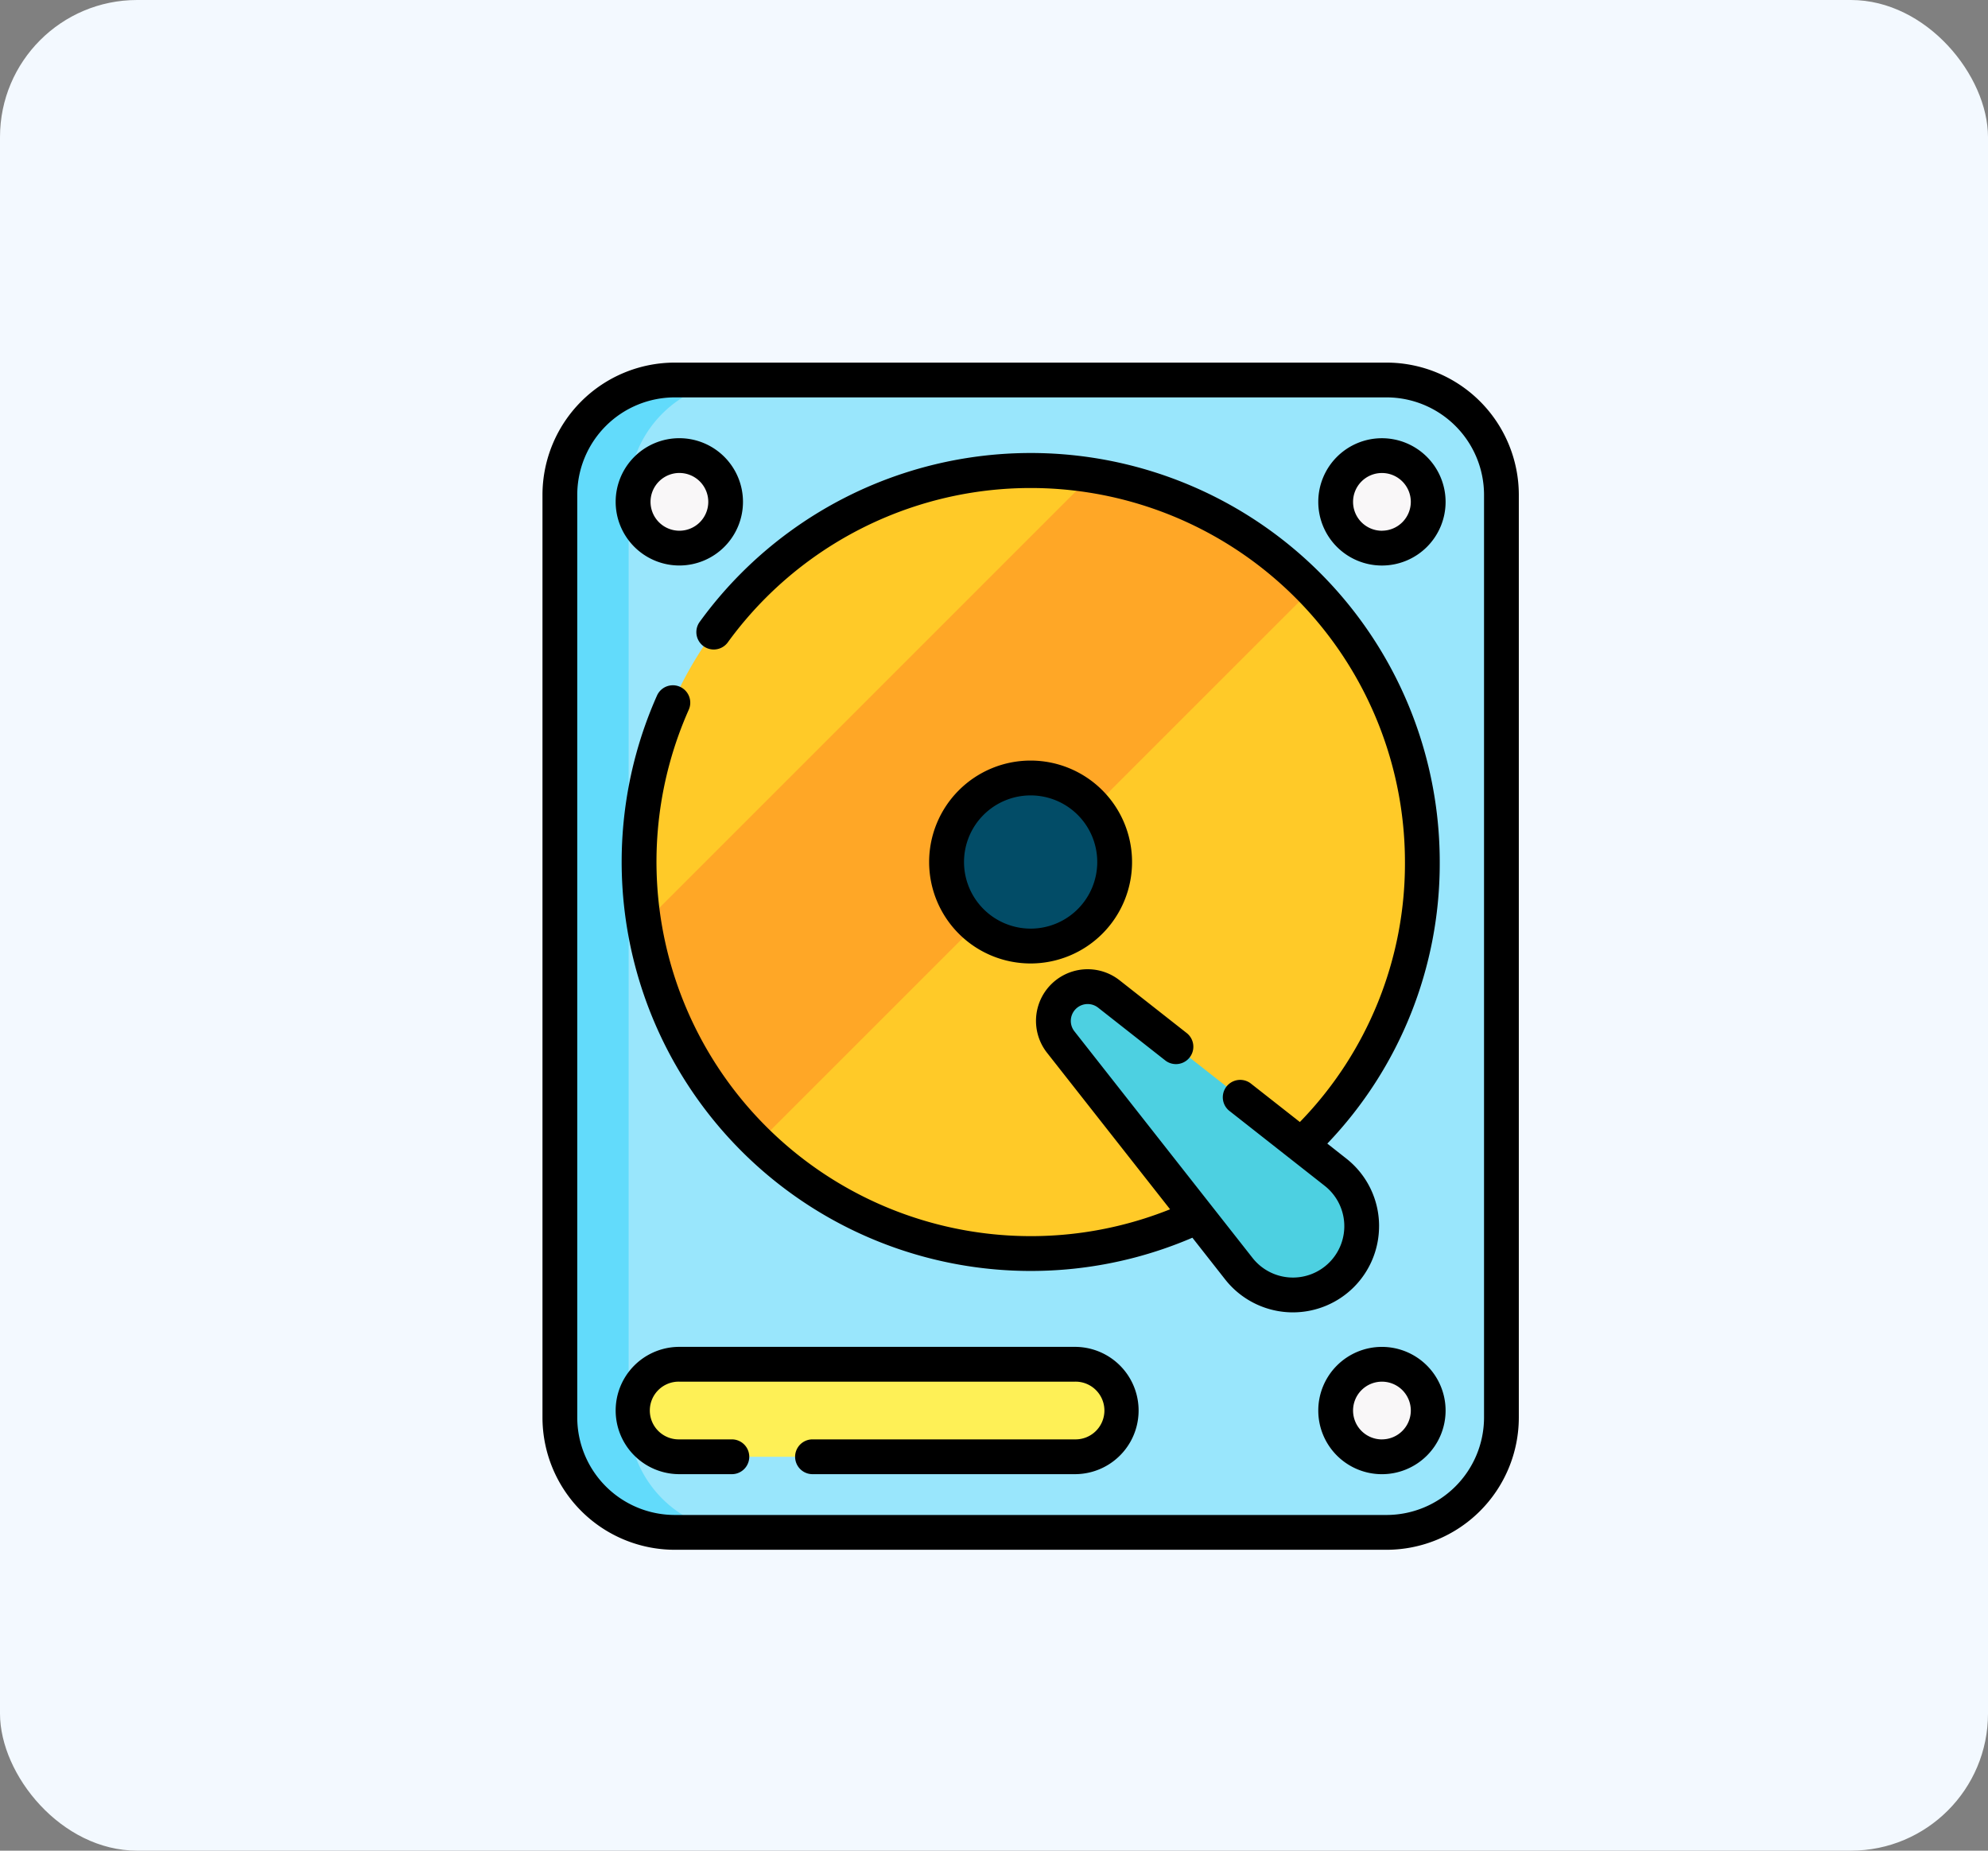<svg xmlns="http://www.w3.org/2000/svg" width="145" height="135" viewBox="0 0 145 135">
  <rect x="0" y="0" width="145" height="135" fill="#808080" stroke="none"/>
  <g id="Grupo_100261" data-name="Grupo 100261" transform="translate(-279 -3107)">
    <g id="Grupo_99969" data-name="Grupo 99969" transform="translate(0 192)">
      <g id="Grupo_99957" data-name="Grupo 99957" transform="translate(-5 380)">
        <rect id="Rectángulo_33953" data-name="Rectángulo 33953" width="145" height="135" rx="10" transform="translate(284 2535)" fill="#f3f9ff"/>
      </g>
    </g>
    <g id="disco-duro" transform="translate(273.083 3133.451)">
      <g id="Grupo_99973" data-name="Grupo 99973" transform="translate(46.753 1.269)">
        <path id="Trazado_107083" data-name="Trazado 107083" d="M113.281,91.56H61.361a8.377,8.377,0,0,1-8.377-8.377V15.877A8.377,8.377,0,0,1,61.361,7.5h51.92a8.377,8.377,0,0,1,8.377,8.377V83.183A8.377,8.377,0,0,1,113.281,91.56Z" transform="translate(-52.984 -7.5)" fill="#99e6fc"/>
        <path id="Trazado_107084" data-name="Trazado 107084" d="M66.38,91.56H61.361a8.378,8.378,0,0,1-8.377-8.377V15.877A8.378,8.378,0,0,1,61.361,7.5H66.38A8.378,8.378,0,0,0,58,15.877V83.183A8.378,8.378,0,0,0,66.38,91.56Z" transform="translate(-52.984 -7.5)" fill="#62dbfb"/>
        <path id="Trazado_107085" data-name="Trazado 107085" d="M144.247,75.082a28.572,28.572,0,1,1-8.068-19.894,28.561,28.561,0,0,1,8.068,19.894Z" transform="translate(-81.347 -39.92)" fill="#ffca28"/>
        <path id="Trazado_107086" data-name="Trazado 107086" d="M137.9,56.9,97.511,97.288a28.477,28.477,0,0,1-8.32-16.021L121.878,48.58A28.477,28.477,0,0,1,137.9,56.9Z" transform="translate(-83.067 -41.632)" fill="#ffa726"/>
        <circle id="Elipse_1768" data-name="Elipse 1768" cx="6.128" cy="6.128" r="6.128" transform="translate(28.209 29.033)" fill="#024c67"/>
        <path id="Trazado_107087" data-name="Trazado 107087" d="M266.55,269.895a2.5,2.5,0,0,0-.2,3.311l12.99,16.525a5.016,5.016,0,1,0,7.043-7.043L269.861,269.7A2.5,2.5,0,0,0,266.55,269.895Z" transform="translate(-229.82 -224.906)" fill="#4dd0e1"/>
        <g id="Grupo_99972" data-name="Grupo 99972" transform="translate(5.34 5.513)">
          <g id="Grupo_99970" data-name="Grupo 99970">
            <circle id="Elipse_1769" data-name="Elipse 1769" cx="3.375" cy="3.375" r="3.375" transform="translate(51.244)" fill="#f9f7f8"/>
            <circle id="Elipse_1770" data-name="Elipse 1770" cx="3.375" cy="3.375" r="3.375" fill="#f9f7f8"/>
          </g>
          <g id="Grupo_99971" data-name="Grupo 99971" transform="translate(51.244 66.284)">
            <circle id="Elipse_1771" data-name="Elipse 1771" cx="3.375" cy="3.375" r="3.375" fill="#f9f7f8"/>
          </g>
        </g>
        <path id="Trazado_107088" data-name="Trazado 107088" d="M87.934,438.748h28.853a3.375,3.375,0,1,0,0-6.749H87.934a3.375,3.375,0,1,0,0,6.749Z" transform="translate(-79.219 -360.201)" fill="#fef056"/>
      </g>
      <g id="Grupo_99974" data-name="Grupo 99974" transform="translate(45.484)">
        <path id="Trazado_107089" data-name="Trazado 107089" d="M107.05,0H55.13a9.657,9.657,0,0,0-9.646,9.646V76.952A9.657,9.657,0,0,0,55.13,86.6h51.92a9.657,9.657,0,0,0,9.646-9.646V9.646A9.657,9.657,0,0,0,107.05,0Zm7.109,76.952a7.117,7.117,0,0,1-7.109,7.109H55.13a7.117,7.117,0,0,1-7.109-7.109V9.646A7.117,7.117,0,0,1,55.13,2.537h51.92a7.117,7.117,0,0,1,7.109,7.109Z" transform="translate(-45.484)"/>
        <path id="Trazado_107090" data-name="Trazado 107090" d="M227.062,179.055a7.4,7.4,0,1,0-7.4,7.4A7.4,7.4,0,0,0,227.062,179.055Zm-12.256,0a4.859,4.859,0,1,1,4.859,4.859A4.865,4.865,0,0,1,214.806,179.055Z" transform="translate(-184.06 -142.625)"/>
        <path id="Trazado_107091" data-name="Trazado 107091" d="M134.875,95.417a6.247,6.247,0,0,0-2.4-4.943L131.1,89.39a29.547,29.547,0,0,0,8.2-20.539,29.829,29.829,0,0,0-54-17.487,1.269,1.269,0,0,0,2.054,1.489,27.3,27.3,0,0,1,49.409,16,27.038,27.038,0,0,1-7.665,18.963l-3.6-2.827a1.269,1.269,0,0,0-1.568,1.994l6.979,5.487a3.747,3.747,0,1,1-5.262,5.261L112.654,81.2a1.23,1.23,0,0,1,1.727-1.727l4.895,3.848a1.268,1.268,0,1,0,1.568-1.995l-4.895-3.848a3.767,3.767,0,0,0-5.289,5.291l8.972,11.414A27.307,27.307,0,0,1,84.525,57.743a1.268,1.268,0,0,0-2.317-1.034,29.843,29.843,0,0,0,39.051,39.547L123.65,99.3a6.288,6.288,0,0,0,4.566,2.39q.187.011.374.011a6.283,6.283,0,0,0,6.284-6.282Z" transform="translate(-73.856 -32.42)"/>
        <path id="Trazado_107092" data-name="Trazado 107092" d="M384.679,32.6a4.643,4.643,0,1,0,4.643,4.643A4.648,4.648,0,0,0,384.679,32.6Zm0,6.749a2.106,2.106,0,1,1,2.106-2.106A2.109,2.109,0,0,1,384.679,39.346Z" transform="translate(-323.451 -27.084)"/>
        <path id="Trazado_107093" data-name="Trazado 107093" d="M81.7,41.883a4.643,4.643,0,1,0-4.643-4.643A4.648,4.648,0,0,0,81.7,41.883Zm0-6.749A2.106,2.106,0,1,1,79.6,37.239,2.109,2.109,0,0,1,81.7,35.133Z" transform="translate(-71.719 -27.083)"/>
        <path id="Trazado_107094" data-name="Trazado 107094" d="M384.679,424.5a4.643,4.643,0,1,0,4.643,4.643A4.648,4.648,0,0,0,384.679,424.5Zm0,6.749a2.106,2.106,0,1,1,2.106-2.106A2.108,2.108,0,0,1,384.679,431.247Z" transform="translate(-323.451 -352.7)"/>
        <path id="Trazado_107095" data-name="Trazado 107095" d="M110.556,424.5H81.7a4.643,4.643,0,1,0,0,9.286h3.868a1.269,1.269,0,0,0,0-2.537H81.7a2.106,2.106,0,1,1,0-4.211h28.853a2.106,2.106,0,1,1,0,4.211H91.379a1.269,1.269,0,0,0,0,2.537h19.177a4.643,4.643,0,1,0,0-9.286Z" transform="translate(-71.719 -352.702)"/>
      </g>
    </g>
  </g>
</svg>
